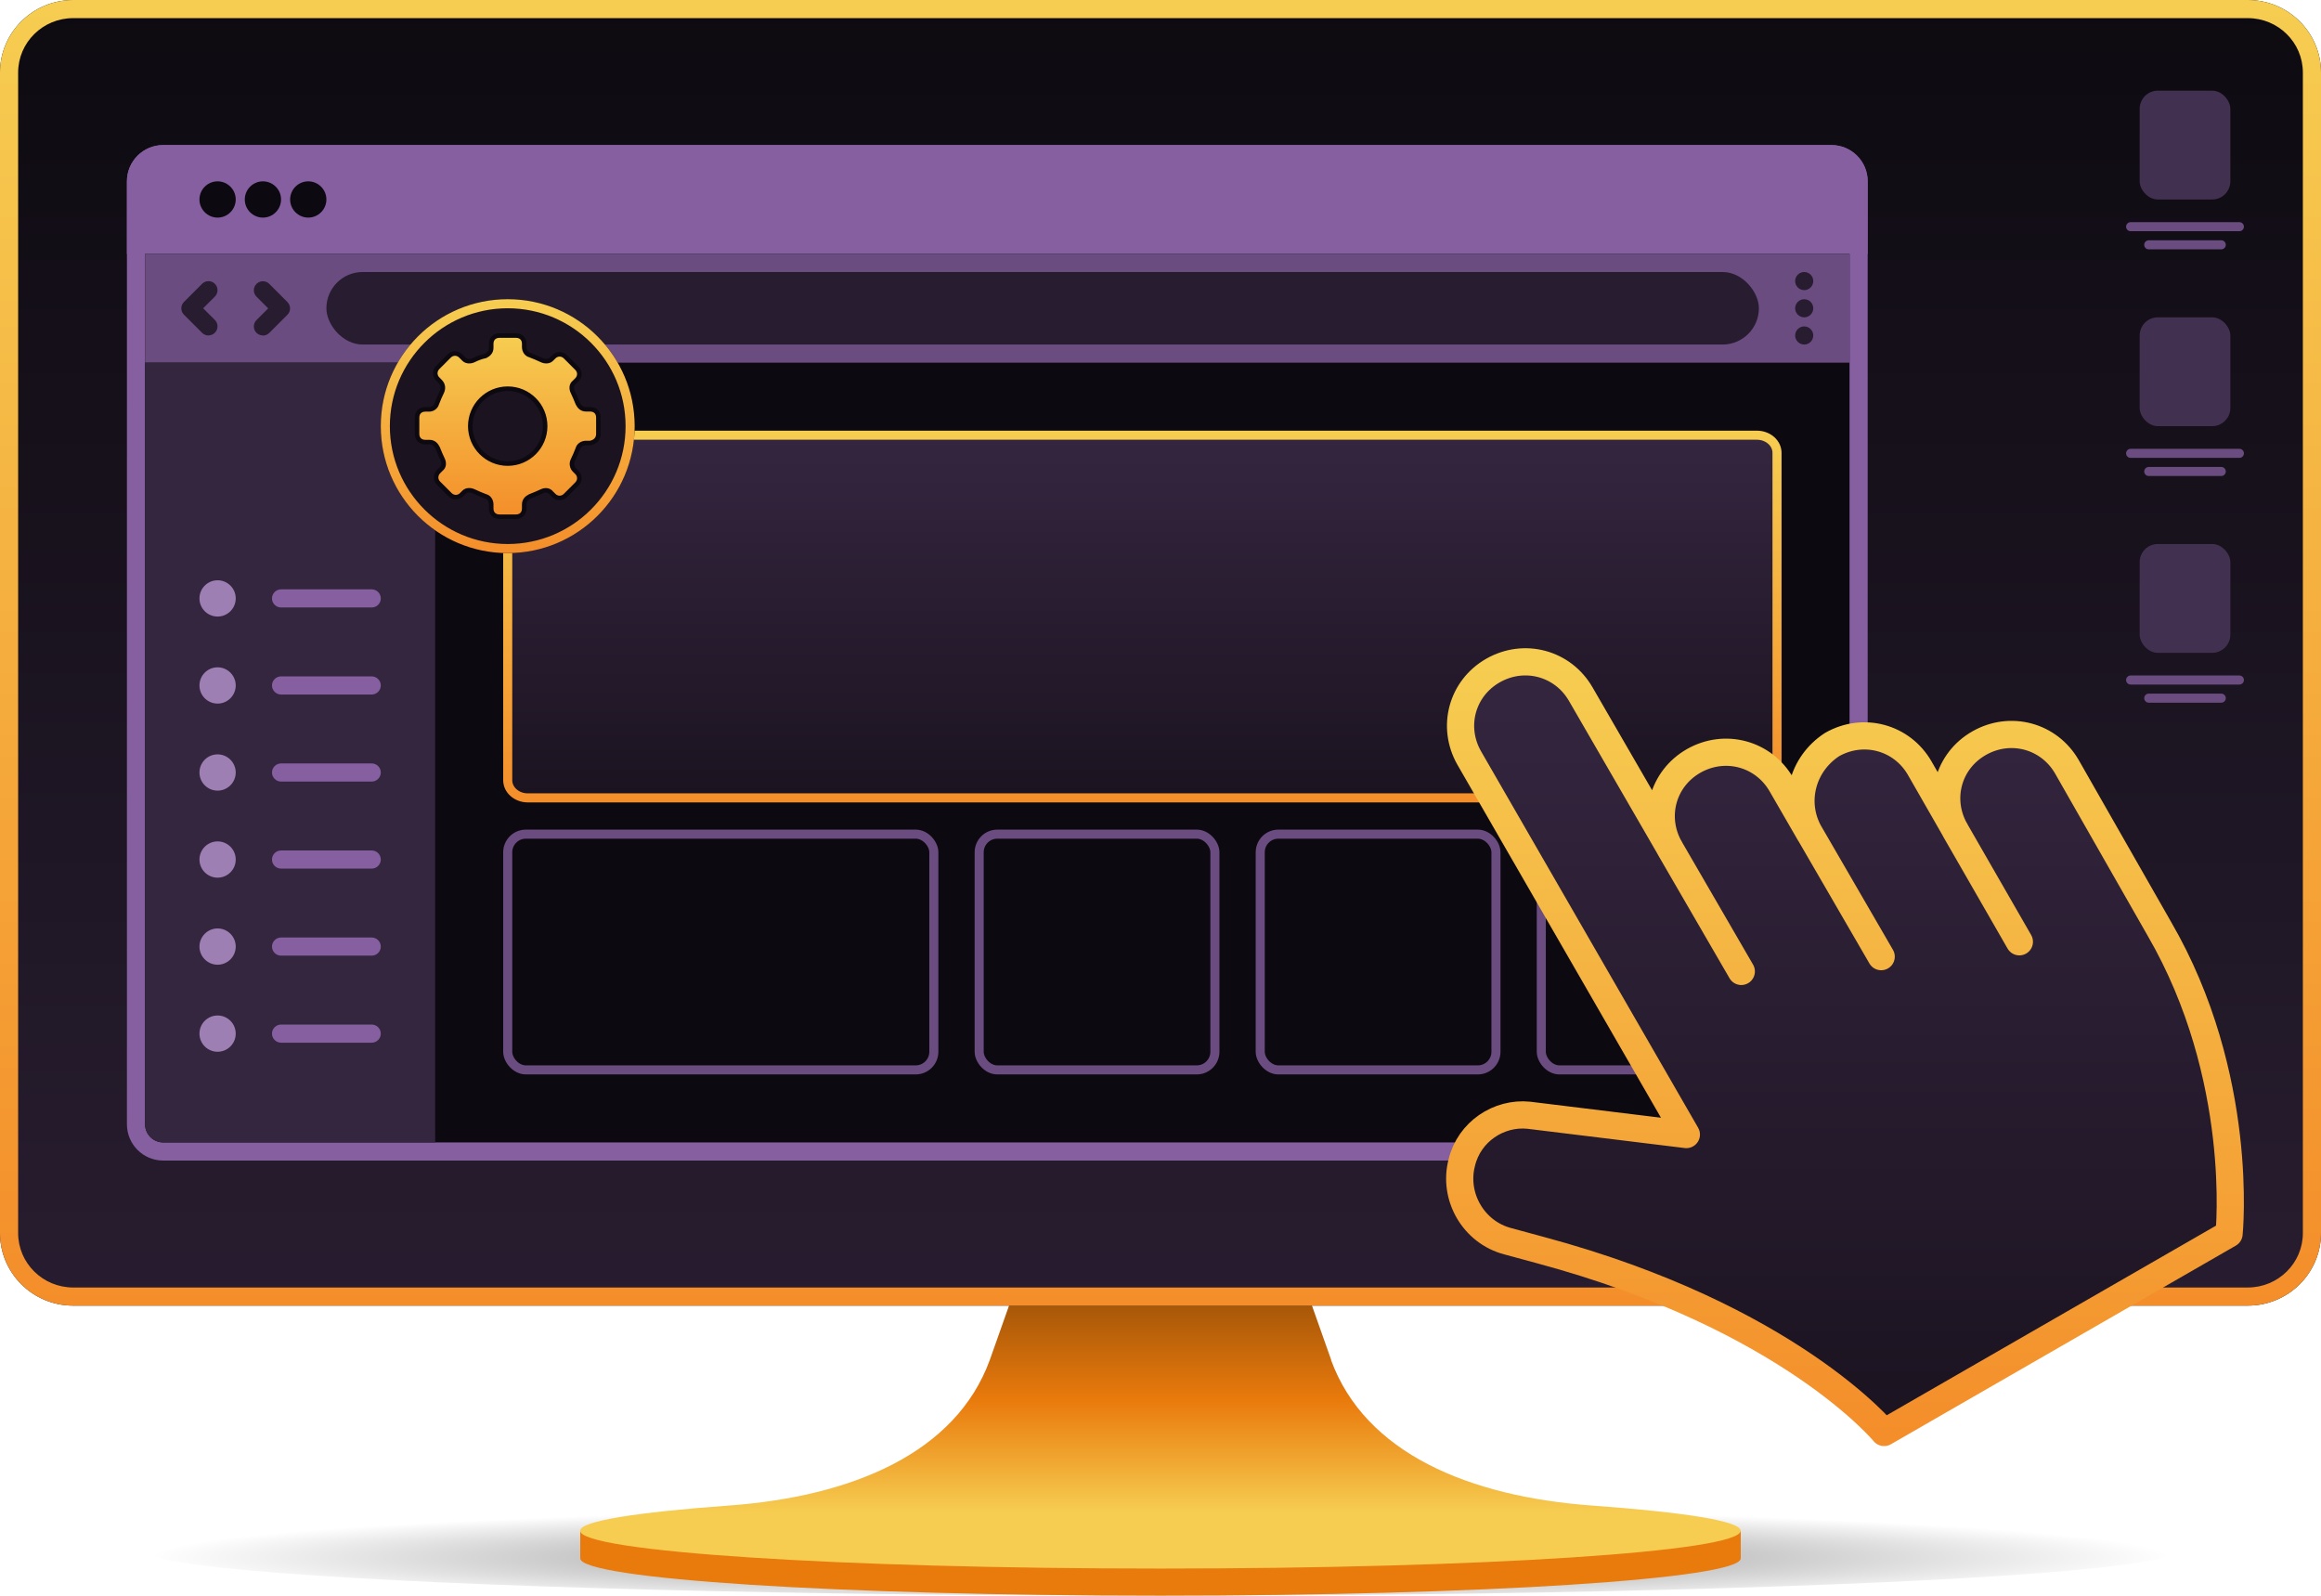 <?xml version="1.0" encoding="UTF-8"?><svg id="a" xmlns="http://www.w3.org/2000/svg" xmlns:xlink="http://www.w3.org/1999/xlink" viewBox="0 0 256 176"><defs><style>.l{stroke:url(#k);stroke-width:3px;}.l,.m{fill:none;}.l,.m,.n{stroke-linecap:round;stroke-linejoin:round;}.m{stroke:#6a4c80;}.o{fill:url(#f);stroke:url(#g);stroke-miterlimit:10;}.n{fill:url(#i);fill-rule:evenodd;stroke:#0d0910;stroke-width:.5px;}.p{opacity:.5;}.q{fill:#281d30;}.q,.r,.s,.t,.u,.v,.w,.x,.y,.z,.aa,.ab,.ac,.ad,.ae{stroke-width:0px;}.r{fill:#352640;}.s{fill:#1b1320;}.t{fill:#0d0910;}.u{fill:#423050;}.v{fill:#9d7fb3;}.w{fill:#855fa0;}.x{fill:#e97a0c;}.y{fill:#6a4c80;}.z{fill:url(#b);}.aa{fill:url(#c);}.ab{fill:url(#e);}.ac{fill:url(#d);}.ad{fill:url(#j);}.ae{fill:url(#h);}</style><radialGradient id="b" cx="128" cy="206" fx="128" fy="206" r="111.25" gradientTransform="translate(0 161.49) scale(1 .05)" gradientUnits="userSpaceOnUse"><stop offset="0" stop-color="#000"/><stop offset="1" stop-color="#000" stop-opacity="0"/></radialGradient><linearGradient id="c" x1="128" y1="36" x2="128" y2="5" gradientTransform="translate(0 178) scale(1 -1)" gradientUnits="userSpaceOnUse"><stop offset="0" stop-color="#9b5108"/><stop offset=".4" stop-color="#e97a0c"/><stop offset=".8" stop-color="#f6cd51"/></linearGradient><linearGradient id="d" x1="128" y1="179.14" x2="128" y2="32.86" gradientTransform="translate(0 178) scale(1 -1)" gradientUnits="userSpaceOnUse"><stop offset="0" stop-color="#0d0a10"/><stop offset="1" stop-color="#281d30"/></linearGradient><linearGradient id="e" x1="128" y1="0" x2="128" y2="144" gradientUnits="userSpaceOnUse"><stop offset="0" stop-color="#f6cd51"/><stop offset="1" stop-color="#f48e2a"/></linearGradient><linearGradient id="f" x1="126" y1="130" x2="126" y2="90" gradientTransform="translate(0 178) scale(1 -1)" gradientUnits="userSpaceOnUse"><stop offset="0" stop-color="#352640"/><stop offset="1" stop-color="#1b1320"/></linearGradient><linearGradient id="g" x1="126" y1="47.5" x2="126" y2="88.5" gradientUnits="userSpaceOnUse"><stop offset="0" stop-color="#f6cd51"/><stop offset="1" stop-color="#f48e2a"/></linearGradient><linearGradient id="h" x1="56" y1="33" x2="56" y2="61" xlink:href="#g"/><linearGradient id="i" x1="56" y1="141" x2="56" y2="121" gradientTransform="translate(0 178) scale(1 -1)" xlink:href="#e"/><linearGradient id="j" x1="203.5" y1="105" x2="203.5" y2="20" xlink:href="#f"/><linearGradient id="k" x1="203.5" y1="105.02" x2="203.5" y2="19.98" gradientTransform="translate(0 178) scale(1 -1)" xlink:href="#g"/></defs><g class="p"><ellipse class="z" cx="128" cy="171" rx="112" ry="5"/></g><path class="x" d="m192,168.83H64v3.04c0,2.28,28.65,4.12,64,4.12s64-1.85,64-4.12v-3.04Z"/><path class="aa" d="m146.83,150l-2.83-8h-32l-2.83,8c-3.75,10.27-15.19,15.06-28.79,16.05-10.19.74-16.39,1.71-16.39,2.78,0,2.3,28.65,4.17,64,4.17s64-1.86,64-4.17c0-1.07-6.2-2.04-16.39-2.78-13.59-.99-25.03-5.78-28.79-16.05Z"/><path class="ac" d="m8.07,0h239.86c4.46,0,8.07,3.58,8.07,8v128c0,4.42-3.61,8-8.07,8H8.07c-4.46,0-8.07-3.58-8.07-8V8C0,3.58,3.61,0,8.07,0Z"/><path class="ab" d="m247.93,2c3.35,0,6.07,2.69,6.07,6v128c0,3.31-2.72,6-6.07,6H8.07c-3.35,0-6.07-2.69-6.07-6V8c0-3.31,2.72-6,6.07-6h239.86m0-2H8.07C3.61,0,0,3.58,0,8v128c0,4.42,3.61,8,8.07,8h239.86c4.46,0,8.07-3.58,8.07-8V8c0-4.42-3.61-8-8.07-8h0Z"/><rect class="t" x="15" y="17" width="190" height="110" rx="3" ry="3"/><path class="w" d="m202,18c1.1,0,2,.9,2,2v104c0,1.1-.9,2-2,2H18c-1.1,0-2-.9-2-2V20c0-1.1.9-2,2-2h184m0-2H18c-2.21,0-4,1.79-4,4v104c0,2.21,1.79,4,4,4h184c2.21,0,4-1.79,4-4V20c0-2.21-1.79-4-4-4h0Z"/><path class="w" d="m18,16h184c2.21,0,4,1.79,4,4v8H14v-8c0-2.21,1.79-4,4-4Z"/><path class="t" d="m24,20h0c1.1,0,2,.9,2,2h0c0,1.1-.9,2-2,2h0c-1.1,0-2-.9-2-2h0c0-1.1.9-2,2-2Z"/><path class="t" d="m29,20h0c1.1,0,2,.9,2,2h0c0,1.1-.9,2-2,2h0c-1.1,0-2-.9-2-2h0c0-1.1.9-2,2-2Z"/><path class="t" d="m34,20h0c1.1,0,2,.9,2,2h0c0,1.1-.9,2-2,2h0c-1.1,0-2-.9-2-2h0c0-1.1.9-2,2-2Z"/><rect class="y" x="16" y="28" width="188" height="12"/><path class="q" d="m23,37c-.26,0-.51-.1-.71-.29l-2-2c-.39-.39-.39-1.02,0-1.41l2-2c.39-.39,1.02-.39,1.41,0s.39,1.02,0,1.41l-1.29,1.29,1.29,1.29c.39.39.39,1.02,0,1.41-.2.2-.45.29-.71.29Z"/><path class="q" d="m29,37c-.26,0-.51-.1-.71-.29-.39-.39-.39-1.02,0-1.41l1.29-1.29-1.29-1.29c-.39-.39-.39-1.02,0-1.41s1.02-.39,1.41,0l2,2c.39.39.39,1.02,0,1.41l-2,2c-.2.2-.45.29-.71.29Z"/><path class="q" d="m199,30h0c.55,0,1,.45,1,1h0c0,.55-.45,1-1,1h0c-.55,0-1-.45-1-1h0c0-.55.45-1,1-1Z"/><path class="q" d="m199,33h0c.55,0,1,.45,1,1h0c0,.55-.45,1-1,1h0c-.55,0-1-.45-1-1h0c0-.55.45-1,1-1Z"/><path class="q" d="m199,36h0c.55,0,1,.45,1,1h0c0,.55-.45,1-1,1h0c-.55,0-1-.45-1-1h0c0-.55.45-1,1-1Z"/><rect class="q" x="36" y="30" width="158" height="8" rx="4" ry="4"/><path class="r" d="m16,40h32v86h-30c-1.1,0-2-.9-2-2V40Z"/><path class="v" d="m24,68c1.1,0,2-.89,2-2s-.9-2-2-2-2,.89-2,2,.9,2,2,2Z"/><path class="w" d="m31,65h10c.55,0,1,.45,1,1h0c0,.55-.45,1-1,1h-10c-.55,0-1-.45-1-1h0c0-.55.45-1,1-1Z"/><path class="v" d="m24,77.6c1.1,0,2-.9,2-2s-.9-2-2-2-2,.89-2,2,.9,2,2,2Z"/><path class="w" d="m31,74.6h10c.55,0,1,.45,1,1h0c0,.55-.45,1-1,1h-10c-.55,0-1-.45-1-1h0c0-.55.45-1,1-1Z"/><path class="v" d="m24,87.2c1.1,0,2-.9,2-2s-.9-2-2-2-2,.89-2,2,.9,2,2,2Z"/><path class="w" d="m31,84.2h10c.55,0,1,.45,1,1h0c0,.55-.45,1-1,1h-10c-.55,0-1-.45-1-1h0c0-.55.45-1,1-1Z"/><path class="v" d="m24,96.8c1.1,0,2-.89,2-2s-.9-2-2-2-2,.9-2,2,.9,2,2,2Z"/><path class="w" d="m31,93.8h10c.55,0,1,.45,1,1h0c0,.55-.45,1-1,1h-10c-.55,0-1-.45-1-1h0c0-.55.45-1,1-1Z"/><path class="v" d="m24,106.4c1.1,0,2-.89,2-2s-.9-2-2-2-2,.9-2,2,.9,2,2,2Z"/><path class="w" d="m31,103.4h10c.55,0,1,.45,1,1h0c0,.55-.45,1-1,1h-10c-.55,0-1-.45-1-1h0c0-.55.45-1,1-1Z"/><path class="v" d="m24,116c1.1,0,2-.89,2-2s-.9-2-2-2-2,.89-2,2,.9,2,2,2Z"/><path class="w" d="m31,113h10c.55,0,1,.45,1,1h0c0,.55-.45,1-1,1h-10c-.55,0-1-.45-1-1h0c0-.55.45-1,1-1Z"/><path class="o" d="m58.22,48h135.56c1.23,0,2.22.87,2.22,1.95v36.1c0,1.08-.99,1.95-2.22,1.95H58.22c-1.23,0-2.22-.87-2.22-1.95v-36.1c0-1.08.99-1.95,2.22-1.95Z"/><path class="s" d="m56,33h0c7.73,0,14,6.27,14,14h0c0,7.73-6.27,14-14,14h0c-7.73,0-14-6.27-14-14h0c0-7.73,6.27-14,14-14Z"/><path class="ae" d="m56,34c7.17,0,13,5.83,13,13s-5.83,13-13,13-13-5.83-13-13,5.83-13,13-13m0-1c-7.73,0-14,6.27-14,14s6.27,14,14,14,14-6.27,14-14-6.27-14-14-14h0Z"/><path class="n" d="m66,46.05v1.81c0,.54-.36.9-.91,1h-.45c-.45,0-.82.27-.91.63-.18.45-.36.9-.55,1.27-.18.36-.09.81.18,1.08l.27.27c.36.36.36.9,0,1.27l-1.27,1.27c-.36.36-.91.36-1.27,0l-.27-.27c-.27-.36-.73-.36-1.09-.18-.36.18-.82.36-1.27.54-.36.18-.64.45-.64.9v.45c0,.54-.36.9-.91.9h-1.82c-.55,0-.91-.36-.91-.9v-.45c0-.45-.27-.82-.64-.9-.45-.18-.91-.36-1.27-.54-.36-.18-.82-.18-1.09.09l-.27.27c-.36.36-.91.36-1.27,0l-1.27-1.27c-.36-.36-.36-.9,0-1.27l.27-.27c.36-.27.36-.72.18-1.09-.18-.36-.36-.81-.55-1.27-.18-.36-.45-.63-.91-.63h-.45c-.55,0-.91-.36-.91-.9v-1.81c0-.54.36-.9.91-.9h.45c.36,0,.73-.27.82-.63.18-.45.36-.9.55-1.27.18-.36.18-.81-.18-1.18l-.27-.27c-.36-.36-.36-.9,0-1.27l1.27-1.27c.36-.36.91-.36,1.27,0l.36.36c.27.27.73.27,1.09.09.36-.18.82-.36,1.27-.45.36-.18.64-.45.64-.9v-.45c0-.54.36-.9.91-.9h1.82c.55,0,.91.36.91.9v.36c0,.45.27.81.64.9.45.18.91.36,1.27.54.36.18.82.18,1.09-.09l.27-.27c.36-.36.91-.36,1.27,0l1.27,1.27c.36.36.36.9,0,1.27l-.27.27c-.36.27-.36.72-.18,1.08.18.36.36.82.55,1.27.18.36.45.63.91.63h.45c.55,0,.91.36.91.9Zm-5.87.95c0,2.28-1.85,4.13-4.13,4.13s-4.13-1.85-4.13-4.13,1.85-4.13,4.13-4.13,4.13,1.85,4.13,4.13Z"/><rect class="m" x="170" y="92" width="26" height="26" rx="2" ry="2"/><rect class="m" x="139" y="92" width="26" height="26" rx="2" ry="2"/><rect class="m" x="108" y="92" width="26" height="26" rx="2" ry="2"/><rect class="m" x="56" y="92" width="47" height="26" rx="2" ry="2"/><rect class="u" x="236" y="10" width="10" height="12" rx="2" ry="2"/><line class="m" x1="235" y1="25" x2="247" y2="25"/><line class="m" x1="237" y1="27" x2="245" y2="27"/><rect class="u" x="236" y="35" width="10" height="12" rx="2" ry="2"/><line class="m" x1="235" y1="50" x2="247" y2="50"/><line class="m" x1="237" y1="52" x2="245" y2="52"/><rect class="u" x="236" y="60" width="10" height="12" rx="2" ry="2"/><line class="m" x1="235" y1="75" x2="247" y2="75"/><line class="m" x1="237" y1="77" x2="245" y2="77"/><path class="ad" d="m199.61,91.94l-3.12-5.4c-1.97-3.43-6.23-4.58-9.68-2.62-3.44,1.96-4.59,6.21-2.62,9.65l-9.84-17c-1.97-3.43-6.23-4.58-9.68-2.62-3.44,1.96-4.59,6.21-2.63,9.65l23.95,41.53-17.39-2.13c-3.28-.33-6.56,1.8-7.38,5.23-.98,3.76,1.31,7.69,5.08,8.67l3.61.98c27.39,7.36,37.89,20.11,37.89,20.11l38.05-21.91s1.8-17.33-7.71-33.68l-10.17-17.82c-1.97-3.43-6.23-4.58-9.68-2.62s-4.59,6.21-2.62,9.65l-3.94-6.87c-1.97-3.43-6.23-4.58-9.68-2.62-3.28,2.13-4.43,6.38-2.46,9.81Zm0,0l7.87,13.57-7.87-13.57Zm16.07-.33l7.05,12.26-7.05-12.26Zm-23.62,15.53l-7.87-13.57,7.87,13.57Z"/><path class="l" d="m199.61,91.94l-3.12-5.4c-1.97-3.43-6.23-4.58-9.68-2.62-3.44,1.96-4.59,6.21-2.62,9.65m15.42-1.64c-1.97-3.43-.82-7.68,2.46-9.81,3.44-1.96,7.71-.82,9.68,2.62l3.94,6.87m-16.07.33l7.87,13.57m-23.29-11.94l-9.84-17c-1.97-3.43-6.23-4.58-9.68-2.62-3.44,1.96-4.59,6.21-2.63,9.65l23.95,41.53-17.39-2.13c-3.28-.33-6.56,1.8-7.38,5.23-.98,3.76,1.31,7.69,5.08,8.67l3.61.98c27.39,7.36,37.89,20.11,37.89,20.11l38.05-21.91s1.8-17.33-7.71-33.68l-10.17-17.82c-1.97-3.43-6.23-4.58-9.68-2.62s-4.59,6.21-2.62,9.65m-31.49,1.96l7.87,13.57m23.62-15.53l7.05,12.26"/></svg>